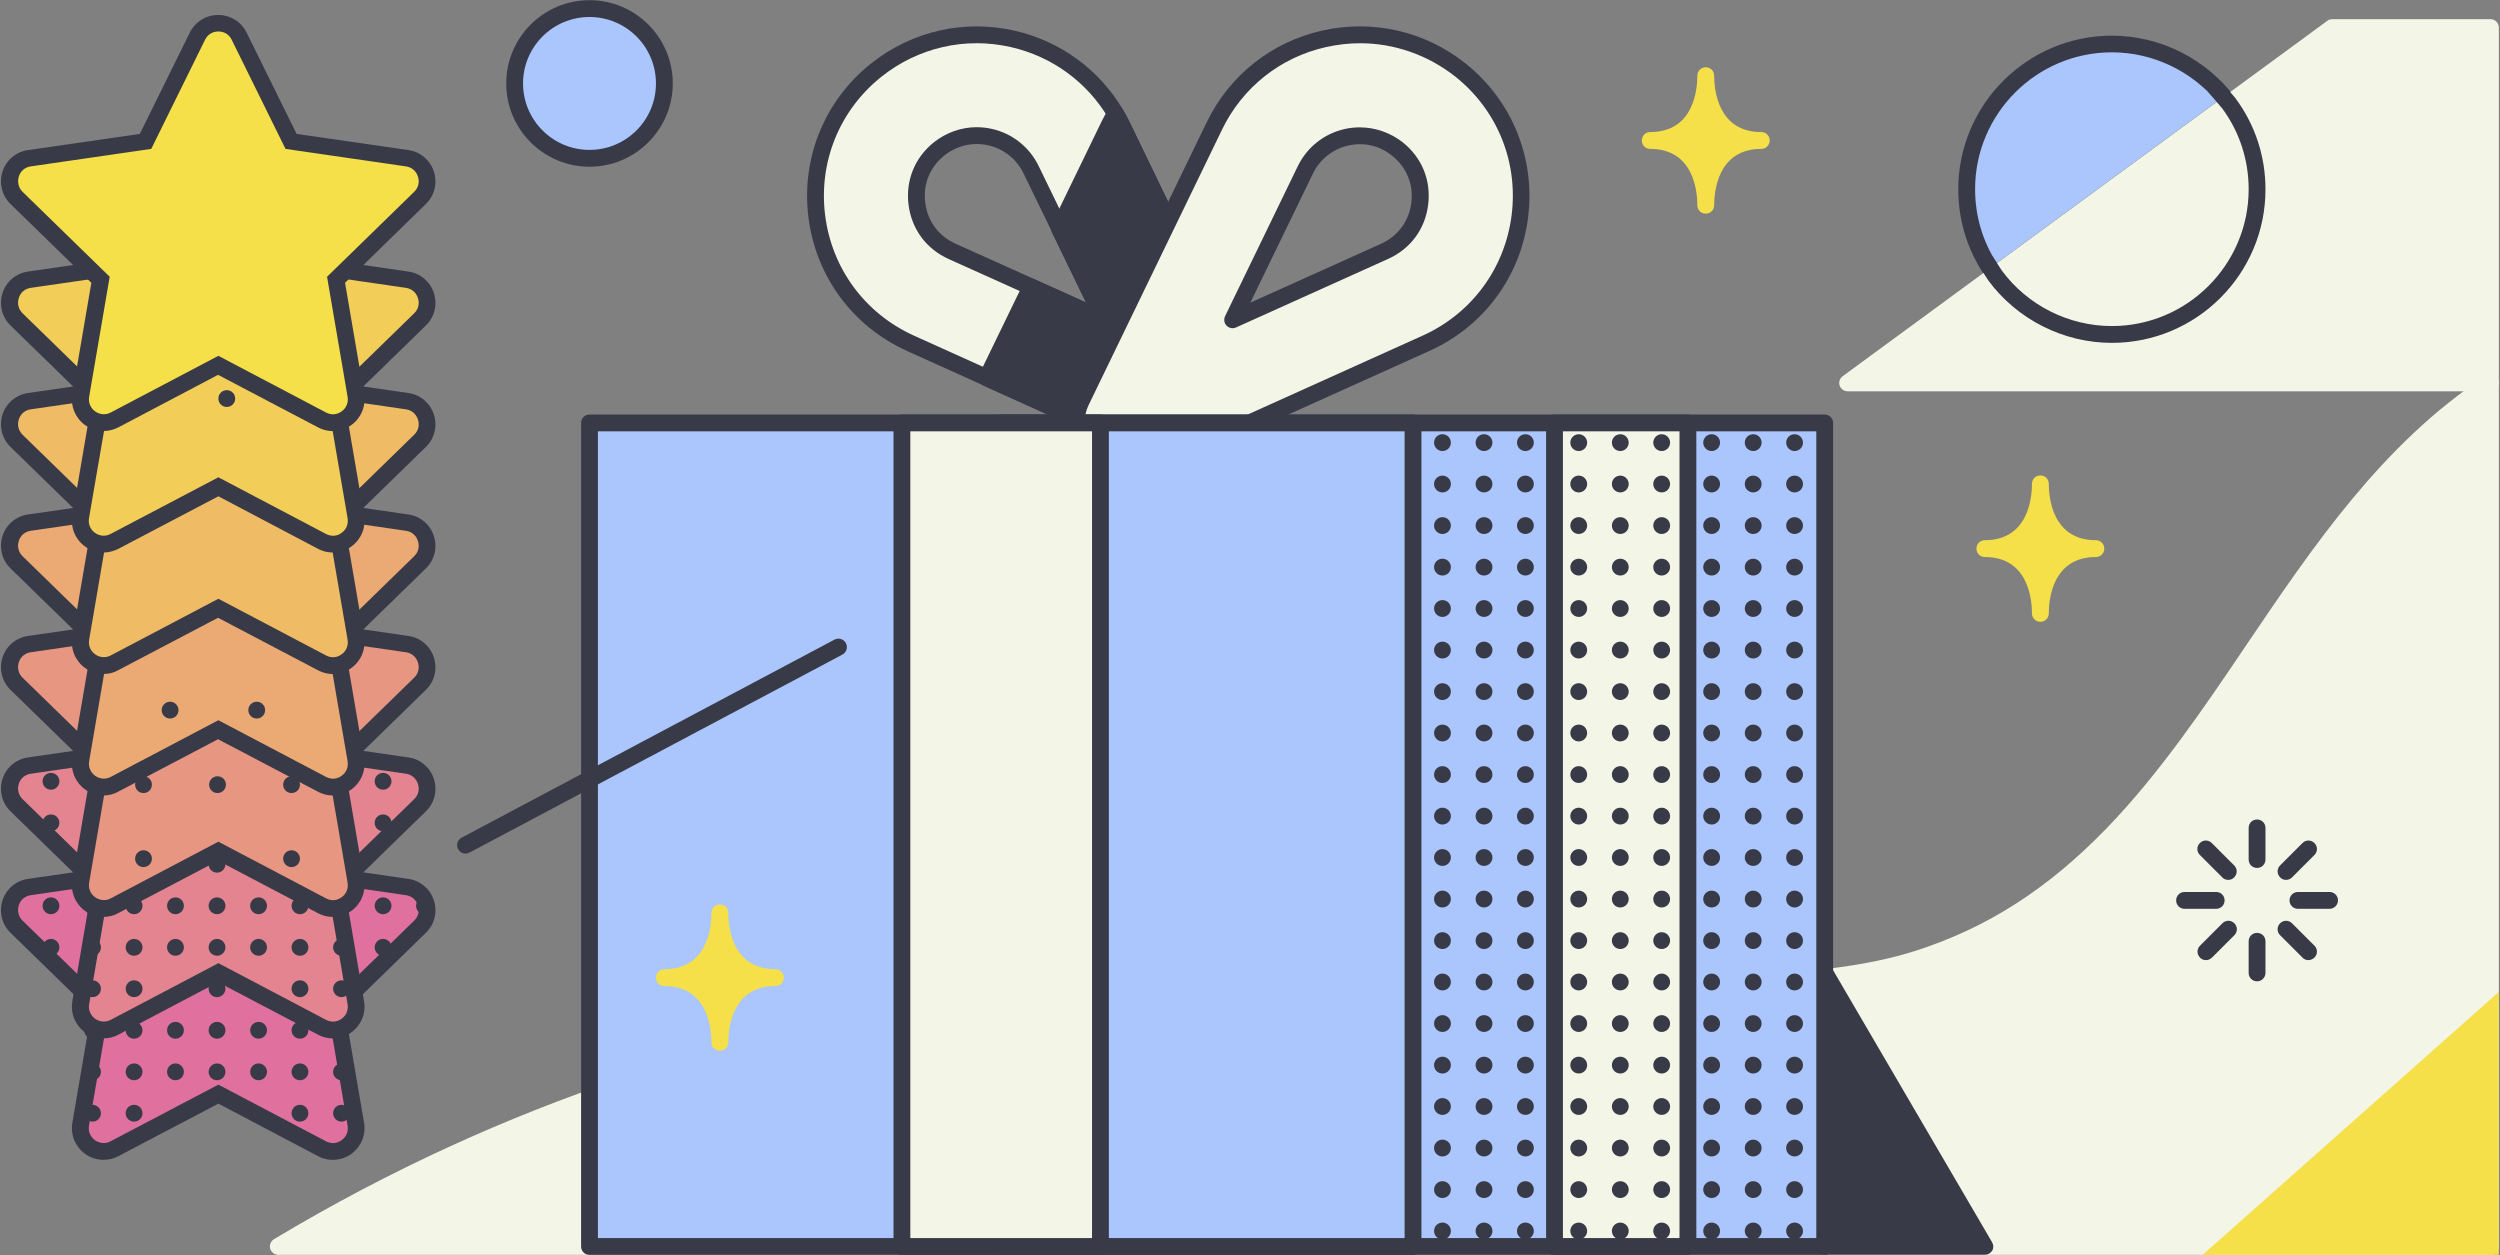 <?xml version="1.0" encoding="UTF-8"?>
<svg width="1486px" height="746px" viewBox="0 0 1486 746" version="1.1" xmlns="http://www.w3.org/2000/svg" xmlns:xlink="http://www.w3.org/1999/xlink">
    <rect x="0" y="0" width="1486" height="746" fill="#808080" stroke="none"/>
    <!-- Generator: Sketch 59.1 (86144) - https://sketch.com -->
    <title>present</title>
    <desc>Created with Sketch.</desc>
    <g id="Page-1" stroke="none" stroke-width="1" fill="none" fill-rule="evenodd">
        <g id="present" transform="translate(-217, -167)" fill-rule="nonzero">
            <g id="Group" transform="translate(217, 167)">
                <g transform="translate(1164, 21)">
                    <path d="M160.9,40.4 L21.7,142.5 C11.2,128.2 5,110.6 5,91.5 C5,43.8 43.6,5.199 91.3,5.199 C119.9,5.1 145.2,19 160.9,40.4 Z" id="Path" fill="#AAC6FC"></path>
                    <path d="M21.7,147.5 C20.2,147.5 18.6,146.8 17.7,145.5 C6.1,129.8 0,111.1 0,91.5 C0,41.2 41,0.2 91.3,0.2 C120.3,0.2 147.8,14.2 164.9,37.5 C165.7,38.6 166,39.9 165.8,41.2 C165.6,42.5 164.9,43.7 163.8,44.5 L24.6,146.6 C23.8,147.2 22.7,147.5 21.7,147.5 Z M91.3,10.1 C46.5,10.1 10,46.6 10,91.4 C10,107.2 14.4,122.3 22.9,135.4 L153.8,39.4 C138.4,21 115.4,10.1 91.3,10.1 Z" id="Shape" fill="#383A48"></path>
                </g>
                <path d="M1482.7,223.1 C1481.1,222.2 1479.1,222.3 1477.6,223.3 C1416.2,263.7 1375.2,324.3 1335.5,383 C1310,420.8 1283.6,459.8 1252.3,492.2 C1217.1,528.6 1180.6,551.9 1137.5,565.5 C1083.5,582.5 1004,581 911.9,579.1 C713.1,575.2 440.7,569.9 162.8,736.6 C160.9,737.8 160,740.1 160.6,742.2 C161.2,744.3 163.2,745.9 165.4,745.9 L1480.3,745.9 C1483.1,745.9 1485.3,743.7 1485.3,740.9 L1485.3,227.5 C1485.3,225.7 1484.3,224 1482.7,223.1 Z" id="Path" fill="#F3F6E6"></path>
                <path d="M1184.1,738.4 L1089,575.7 C1087.9,573.8 1085.6,572.8 1083.4,573.4 C1081.2,574 1079.7,576 1079.7,578.2 L1079.7,740.8 C1079.7,743.6 1081.9,745.8 1084.7,745.8 L1179.9,745.8 C1181.7,745.8 1183.3,744.8 1184.2,743.3 C1185.1,741.8 1185,739.9 1184.1,738.4 Z" id="Path" fill="#383A48"></path>
                <path d="M1480.3,11.4 L1386.3,11.4 C1385.2,11.4 1384.2,11.7 1383.3,12.4 L1182.7,159.5 L1095.3,223.6 C1093.6,224.9 1092.8,227.1 1093.5,229.2 C1094.2,231.3 1096.1,232.6 1098.3,232.6 L1480.3,232.6 C1483.1,232.6 1485.3,230.4 1485.3,227.6 L1485.3,16.4 C1485.3,13.6 1483.1,11.4 1480.3,11.4 Z" id="Path" fill="#F3F6E6"></path>
                <g transform="translate(0, 442)">
                    <path d="M142.3,12.6 L173.2,75.1 L242.2,85.1 C253.6,86.8 258.1,100.7 249.9,108.7 L200,157.4 L211.8,226.1 C213.7,237.4 201.9,246 191.7,240.7 L130,208.3 L68.3,240.7 C58.1,246 46.3,237.4 48.2,226.1 L60,157.4 L10.1,108.7 C1.9,100.7 6.4,86.7 17.8,85.1 L86.8,75.1 L117.7,12.6 C122.5,2.3 137.2,2.3 142.3,12.6 Z" id="Path" fill="#E0719E"></path>
                    <path d="M61.6,247.4 C57.7,247.4 53.8,246.2 50.5,243.8 C44.7,239.6 41.8,232.5 43,225.4 L54.3,159.3 L6.3,112.5 C1.1,107.5 -0.7,100 1.5,93.2 C3.7,86.3 9.6,81.4 16.7,80.4 L83.1,70.8 L112.8,10.6 C116,4.1 122.5,0.1 129.7,0.1 C136.9,0.1 143.4,4.1 146.6,10.6 L146.6,10.6 L176.3,70.8 L242.7,80.4 C249.9,81.4 255.7,86.4 257.9,93.2 C260.1,100.1 258.3,107.5 253.1,112.5 L205.1,159.3 L216.4,225.4 C217.6,232.5 214.7,239.6 208.9,243.8 C203,248.1 195.4,248.6 189,245.2 L129.8,214 L70.4,245.2 C67.7,246.7 64.6,247.4 61.6,247.4 Z M129.8,202.7 L193.8,236.4 C196.9,238 200.3,237.8 203.1,235.7 C205.9,233.7 207.2,230.4 206.6,227 L194.4,155.7 L246.2,105.2 C248.7,102.8 249.5,99.4 248.4,96.1 C247.3,92.8 244.7,90.6 241.3,90.1 L169.7,79.7 L137.7,14.8 L137.7,14.8 C136.2,11.7 133.2,9.9 129.8,9.9 C126.4,9.9 123.4,11.7 121.9,14.8 L89.9,79.7 L18.3,90.1 C14.9,90.6 12.2,92.8 11.2,96.1 C10.1,99.4 11,102.8 13.4,105.2 L65.2,155.7 L52.9,227 C52.3,230.4 53.6,233.6 56.4,235.7 C59.2,237.7 62.7,238 65.7,236.4 L129.8,202.7 Z" id="Shape" fill="#383A48"></path>
                    <g transform="translate(25, 66)" fill="#383A48" id="Oval">
                        <circle cx="227.3" cy="30.4" r="5"></circle>
                        <circle cx="202.7" cy="30.4" r="5"></circle>
                        <circle cx="202.7" cy="55.1" r="5"></circle>
                        <circle cx="178" cy="5.7" r="5"></circle>
                        <circle cx="178" cy="30.4" r="5"></circle>
                        <circle cx="178" cy="55.1" r="5"></circle>
                        <circle cx="178" cy="79.7" r="5"></circle>
                        <circle cx="178" cy="104.4" r="5"></circle>
                        <circle cx="178" cy="129.1" r="5"></circle>
                        <circle cx="178" cy="153.7" r="5"></circle>
                        <circle cx="153.3" cy="5.7" r="5"></circle>
                        <circle cx="153.3" cy="30.4" r="5"></circle>
                        <circle cx="153.3" cy="55.1" r="5"></circle>
                        <circle cx="153.3" cy="79.7" r="5"></circle>
                        <circle cx="153.3" cy="104.4" r="5"></circle>
                        <circle cx="153.3" cy="129.1" r="5"></circle>
                        <circle cx="153.3" cy="153.7" r="5"></circle>
                        <circle cx="128.7" cy="5.7" r="5"></circle>
                        <circle cx="128.7" cy="30.4" r="5"></circle>
                        <circle cx="128.7" cy="55.1" r="5"></circle>
                        <circle cx="128.7" cy="79.7" r="5"></circle>
                        <circle cx="128.7" cy="104.4" r="5"></circle>
                        <circle cx="128.7" cy="129.1" r="5"></circle>
                        <circle cx="104" cy="5.7" r="5"></circle>
                        <circle cx="104" cy="30.4" r="5"></circle>
                        <circle cx="104" cy="55.1" r="5"></circle>
                        <circle cx="104" cy="79.7" r="5"></circle>
                        <circle cx="104" cy="104.4" r="5"></circle>
                        <circle cx="104" cy="129.1" r="5"></circle>
                        <circle cx="79.3" cy="5.7" r="5"></circle>
                        <circle cx="79.3" cy="30.4" r="5"></circle>
                        <circle cx="79.3" cy="55.1" r="5"></circle>
                        <circle cx="79.3" cy="79.7" r="5"></circle>
                        <circle cx="79.3" cy="104.4" r="5"></circle>
                        <circle cx="79.3" cy="129.1" r="5"></circle>
                        <circle cx="54.7" cy="5.7" r="5"></circle>
                        <circle cx="54.7" cy="30.4" r="5"></circle>
                        <circle cx="54.7" cy="55.1" r="5"></circle>
                        <circle cx="54.7" cy="79.7" r="5"></circle>
                        <circle cx="54.7" cy="104.4" r="5"></circle>
                        <circle cx="54.7" cy="129.1" r="5"></circle>
                        <circle cx="54.7" cy="153.7" r="5"></circle>
                        <circle cx="30" cy="30.4" r="5"></circle>
                        <circle cx="30" cy="55.1" r="5"></circle>
                        <circle cx="30" cy="79.7" r="5"></circle>
                        <circle cx="30" cy="104.4" r="5"></circle>
                        <circle cx="30" cy="129.1" r="5"></circle>
                        <circle cx="30" cy="153.7" r="5"></circle>
                        <circle cx="5.3" cy="30.4" r="5"></circle>
                        <circle cx="5.3" cy="55.1" r="5"></circle>
                    </g>
                </g>
                <g transform="translate(0, 369)">
                    <path d="M142.3,13.4 L173.2,75.9 L242.2,85.9 C253.6,87.6 258.1,101.5 249.9,109.5 L200,158.2 L211.8,226.9 C213.7,238.2 201.9,246.8 191.7,241.5 L130,209.1 L68.3,241.5 C58.1,246.8 46.3,238.2 48.2,226.9 L60,158.2 L10.1,109.5 C1.9,101.5 6.4,87.5 17.8,85.9 L86.8,75.9 L117.7,13.4 C122.5,3.1 137.2,3.1 142.3,13.4 Z" id="Path" fill="#E48490"></path>
                    <path d="M61.6,248.2 C57.7,248.2 53.8,247 50.5,244.6 C44.7,240.4 41.8,233.3 43,226.2 L54.3,160.1 L6.3,113.3 C1.1,108.3 -0.7,100.8 1.5,94 C3.7,87.1 9.6,82.2 16.7,81.2 L83.1,71.6 L112.8,11.4 C116,4.9 122.5,0.9 129.7,0.9 C136.9,0.9 143.4,4.9 146.6,11.4 L146.6,11.4 L176.3,71.6 L242.7,81.2 C249.9,82.2 255.7,87.2 257.9,94 C260.1,100.9 258.3,108.3 253.1,113.3 L205.1,160.1 L216.4,226.2 C217.6,233.3 214.7,240.4 208.9,244.6 C203.1,248.9 195.4,249.4 189,246 L129.6,214.8 L70.4,246 C67.7,247.5 64.6,248.2 61.6,248.2 Z M129.8,10.7 C126.4,10.7 123.4,12.5 121.9,15.6 L89.9,80.5 L18.3,90.9 C14.9,91.4 12.2,93.6 11.2,96.9 C10.1,100.2 11,103.6 13.4,106 L65.2,156.5 L53,227.8 C52.4,231.2 53.7,234.4 56.5,236.5 C59.3,238.5 62.8,238.8 65.8,237.2 L129.8,203.5 L193.8,237.2 C196.9,238.8 200.3,238.6 203.1,236.5 C205.9,234.5 207.2,231.2 206.6,227.8 L194.4,156.5 L246.2,106 C248.7,103.6 249.5,100.2 248.4,96.9 C247.3,93.6 244.7,91.4 241.3,90.9 L169.7,80.5 L137.7,15.6 C136.2,12.5 133.3,10.7 129.8,10.7 Z" id="Shape" fill="#383A48"></path>
                    <g transform="translate(25, 65)" fill="#383A48" id="Oval">
                        <circle cx="202.7" cy="30.4" r="5"></circle>
                        <circle cx="202.7" cy="55.1" r="5"></circle>
                        <circle cx="178" cy="5.7" r="5"></circle>
                        <circle cx="178" cy="30.4" r="5"></circle>
                        <circle cx="178" cy="55.1" r="5"></circle>
                        <circle cx="178" cy="79.7" r="5"></circle>
                        <circle cx="178" cy="104.4" r="5"></circle>
                        <circle cx="178" cy="129.1" r="5"></circle>
                        <circle cx="178" cy="153.7" r="5"></circle>
                        <circle cx="153.3" cy="5.7" r="5"></circle>
                        <circle cx="153.3" cy="30.4" r="5"></circle>
                        <circle cx="153.3" cy="55.1" r="5"></circle>
                        <circle cx="153.3" cy="79.7" r="5"></circle>
                        <circle cx="153.3" cy="104.4" r="5"></circle>
                        <circle cx="153.3" cy="129.1" r="5"></circle>
                        <circle cx="153.3" cy="153.7" r="5"></circle>
                        <circle cx="128.7" cy="5.7" r="5"></circle>
                        <circle cx="128.7" cy="30.4" r="5"></circle>
                        <circle cx="128.7" cy="55.1" r="5"></circle>
                        <circle cx="128.7" cy="79.7" r="5"></circle>
                        <circle cx="128.7" cy="104.4" r="5"></circle>
                        <circle cx="128.7" cy="129.1" r="5"></circle>
                        <circle cx="104" cy="5.7" r="5"></circle>
                        <circle cx="104" cy="30.4" r="5"></circle>
                        <circle cx="104" cy="55.1" r="5"></circle>
                        <circle cx="104" cy="79.7" r="5"></circle>
                        <circle cx="104" cy="104.4" r="5"></circle>
                        <circle cx="104" cy="129.1" r="5"></circle>
                        <circle cx="79.3" cy="5.7" r="5"></circle>
                        <circle cx="79.3" cy="30.4" r="5"></circle>
                        <circle cx="79.3" cy="55.1" r="5"></circle>
                        <circle cx="79.3" cy="79.7" r="5"></circle>
                        <circle cx="79.3" cy="104.4" r="5"></circle>
                        <circle cx="79.3" cy="129.1" r="5"></circle>
                        <circle cx="54.7" cy="5.7" r="5"></circle>
                        <circle cx="54.7" cy="30.4" r="5"></circle>
                        <circle cx="54.7" cy="55.1" r="5"></circle>
                        <circle cx="54.7" cy="79.7" r="5"></circle>
                        <circle cx="54.7" cy="104.4" r="5"></circle>
                        <circle cx="54.7" cy="129.1" r="5"></circle>
                        <circle cx="54.7" cy="153.7" r="5"></circle>
                        <circle cx="30" cy="5.7" r="5"></circle>
                        <circle cx="30" cy="30.4" r="5"></circle>
                        <circle cx="30" cy="55.1" r="5"></circle>
                        <circle cx="30" cy="79.7" r="5"></circle>
                        <circle cx="30" cy="104.4" r="5"></circle>
                        <circle cx="30" cy="129.1" r="5"></circle>
                        <circle cx="30" cy="153.7" r="5"></circle>
                        <circle cx="5.3" cy="30.4" r="5"></circle>
                        <circle cx="5.3" cy="55.1" r="5"></circle>
                    </g>
                </g>
                <g transform="translate(0, 297)">
                    <path d="M142.3,13.2 L173.2,75.7 L242.2,85.7 C253.6,87.4 258.1,101.3 249.9,109.3 L200,158 L211.8,226.7 C213.7,238 201.9,246.6 191.7,241.3 L130,208.9 L68.3,241.3 C58.1,246.6 46.3,238 48.2,226.7 L60,158 L10.1,109.3 C1.9,101.3 6.4,87.3 17.8,85.7 L86.8,75.7 L117.7,13.2 C122.5,2.9 137.2,2.9 142.3,13.2 Z" id="Path" fill="#E79682"></path>
                    <path d="M61.6,248 C57.7,248 53.8,246.8 50.5,244.4 C44.7,240.2 41.8,233.1 43,226 L54.3,159.9 L6.3,113.1 C1.1,108.1 -0.7,100.6 1.5,93.8 C3.7,86.9 9.6,82 16.7,81 L83.1,71.4 L112.8,11.2 C116,4.7 122.5,0.7 129.7,0.7 C136.9,0.7 143.4,4.7 146.6,11.2 L146.6,11.2 L176.3,71.4 L242.7,81 C249.9,82 255.7,87 257.9,93.8 C260.1,100.7 258.3,108.1 253.1,113.1 L205.1,159.9 L216.4,226 C217.6,233.1 214.7,240.2 208.9,244.4 C203.1,248.6 195.4,249.2 189,245.8 L129.6,214.6 L70.2,245.8 C67.7,247.3 64.6,248 61.6,248 Z M129.8,203.3 L193.8,237 C196.9,238.6 200.3,238.4 203.1,236.3 C205.9,234.3 207.2,231 206.6,227.6 L194.4,156.3 L246.2,105.8 C248.7,103.4 249.5,100 248.4,96.7 C247.3,93.4 244.7,91.2 241.3,90.7 L169.7,80.3 L137.7,15.4 C136.2,12.3 133.2,10.5 129.8,10.5 C126.4,10.5 123.4,12.3 121.9,15.4 L89.9,80.3 L18.3,90.7 C14.9,91.2 12.2,93.4 11.2,96.7 C10.1,100 11,103.4 13.4,105.8 L65.2,156.3 L53,227.6 C52.4,231 53.7,234.2 56.5,236.3 C59.3,238.3 62.8,238.6 65.8,237 L129.8,203.3 Z" id="Shape" fill="#383A48"></path>
                    <g transform="translate(80, 164)" fill="#383A48" id="Oval">
                        <circle cx="93.3" cy="5.4" r="5"></circle>
                        <circle cx="93.3" cy="49.4" r="5"></circle>
                        <circle cx="49.3" cy="5.4" r="5"></circle>
                        <circle cx="5.3" cy="5.4" r="5"></circle>
                        <circle cx="5.3" cy="49.4" r="5"></circle>
                    </g>
                </g>
                <g transform="translate(0, 225)">
                    <path d="M142.3,13 L173.2,75.5 L242.2,85.5 C253.6,87.2 258.1,101.1 249.9,109.1 L200,157.8 L211.8,226.5 C213.7,237.8 201.9,246.4 191.7,241.1 L130,208.7 L68.3,241.1 C58.1,246.4 46.3,237.8 48.2,226.5 L60,157.8 L10.1,109.1 C1.9,101.1 6.4,87.1 17.8,85.5 L86.8,75.5 L117.7,13 C122.5,2.7 137.2,2.7 142.3,13 Z" id="Path" fill="#EBA974"></path>
                    <path d="M61.6,247.8 C57.7,247.8 53.8,246.6 50.5,244.2 C44.7,240 41.8,232.9 43,225.8 L54.3,159.7 L6.3,112.9 C1.1,107.9 -0.7,100.4 1.5,93.6 C3.7,86.7 9.6,81.8 16.7,80.8 L83.1,71.2 L112.8,11 C116,4.5 122.5,0.5 129.7,0.5 C136.9,0.5 143.4,4.5 146.6,11 L146.6,11 L176.3,71.2 L242.7,80.8 C249.9,81.8 255.7,86.8 257.9,93.6 C260.1,100.5 258.3,107.9 253.1,112.9 L205.1,159.7 L216.4,225.8 C217.6,232.9 214.7,240 208.9,244.2 C203,248.5 195.4,249 189,245.6 L129.6,214.4 L70.2,245.6 C67.7,247.1 64.6,247.8 61.6,247.8 Z M129.8,203.1 L193.8,236.8 C196.9,238.4 200.3,238.2 203.1,236.1 C205.9,234.1 207.2,230.8 206.6,227.4 L194.4,156.1 L246.2,105.6 C248.7,103.2 249.5,99.8 248.4,96.5 C247.3,93.2 244.7,91 241.3,90.5 L169.7,80.1 L137.7,15.2 L137.7,15.2 C136.2,12.1 133.2,10.3 129.8,10.3 C126.4,10.3 123.4,12.1 121.9,15.2 L89.9,80.1 L18.3,90.5 C14.9,91 12.2,93.2 11.2,96.5 C10.1,99.8 11,103.2 13.4,105.6 L65.2,156.1 L53,227.4 C52.4,230.8 53.7,234 56.5,236.1 C59.3,238.1 62.8,238.4 65.8,236.8 L129.8,203.1 Z" id="Shape" fill="#383A48"></path>
                    <g transform="translate(96, 192)" fill="#383A48" id="Oval">
                        <circle cx="56.6" cy="5.1" r="5"></circle>
                        <circle cx="5.1" cy="5.1" r="5"></circle>
                    </g>
                </g>
                <g transform="translate(0, 153)">
                    <path d="M142.3,12.8 L173.2,75.3 L242.2,85.3 C253.6,87 258.1,100.9 249.9,108.9 L200,157.6 L211.8,226.3 C213.7,237.6 201.9,246.2 191.7,240.9 L130,208.5 L68.1,241 C57.9,246.3 46.1,237.7 48,226.4 L59.8,157.7 L9.9,109 C1.7,101 6.2,87 17.6,85.4 L86.6,75.4 L117.5,12.9 C122.5,2.5 137.2,2.5 142.3,12.8 Z" id="Path" fill="#EFBB65"></path>
                    <path d="M61.6,247.6 C57.7,247.6 53.8,246.4 50.5,244 C44.7,239.8 41.8,232.7 43,225.6 L54.3,159.5 L6.3,112.7 C1.1,107.7 -0.7,100.2 1.5,93.4 C3.7,86.5 9.6,81.6 16.7,80.6 L83.1,71 L112.8,10.8 C116,4.3 122.5,0.3 129.7,0.3 C136.9,0.3 143.4,4.3 146.6,10.8 L146.6,10.8 L176.3,71 L242.7,80.6 C249.9,81.6 255.7,86.6 257.9,93.4 C260.1,100.3 258.3,107.7 253.1,112.7 L205.1,159.5 L216.4,225.6 C217.6,232.7 214.7,239.8 208.9,244 C203.1,248.3 195.4,248.8 189,245.4 L129.6,214.2 L70.2,245.4 C67.7,246.9 64.6,247.6 61.6,247.6 Z M129.8,10.1 C126.4,10.1 123.4,11.9 121.9,15 L89.9,79.9 L18.3,90.3 C14.9,90.8 12.2,93 11.2,96.3 C10.1,99.6 11,103 13.4,105.4 L65.2,155.9 L53,227.2 C52.4,230.6 53.7,233.8 56.5,235.9 C59.3,237.9 62.8,238.2 65.8,236.6 L129.8,202.9 L193.8,236.6 C196.9,238.2 200.3,238 203.1,235.9 C205.9,233.9 207.2,230.6 206.6,227.2 L194.4,155.9 L246.2,105.4 C248.7,103 249.5,99.6 248.4,96.3 C247.3,93 244.7,90.8 241.3,90.3 L169.7,79.9 L137.7,15 C136.2,11.9 133.3,10.1 129.8,10.1 Z" id="Shape" fill="#383A48"></path>
                </g>
                <g transform="translate(0, 81)">
                    <path d="M142.3,12.6 L173.2,75.1 L242.2,85.1 C253.6,86.8 258.1,100.7 249.9,108.7 L200,157.4 L211.8,226.1 C213.7,237.4 201.9,246 191.7,240.7 L130,208.3 L68.3,240.7 C58.1,246 46.3,237.4 48.2,226.1 L60,157.4 L10.1,108.7 C1.9,100.7 6.4,86.7 17.8,85.1 L86.8,75.1 L117.7,12.6 C122.5,2.3 137.2,2.3 142.3,12.6 Z" id="Path" fill="#F2CD57"></path>
                    <path d="M61.6,247.4 C57.7,247.4 53.8,246.2 50.5,243.8 C44.7,239.6 41.8,232.5 43,225.4 L54.3,159.3 L6.3,112.5 C1.1,107.5 -0.7,100 1.5,93.2 C3.7,86.3 9.6,81.4 16.7,80.4 L83.1,70.8 L112.8,10.6 C116,4.1 122.5,0.1 129.7,0.1 C136.9,0.1 143.4,4.1 146.6,10.6 L146.6,10.6 L176.3,70.8 L242.7,80.4 C249.9,81.4 255.7,86.4 257.9,93.2 C260.1,100.1 258.3,107.5 253.1,112.5 L205.1,159.3 L216.4,225.4 C217.6,232.5 214.7,239.6 208.9,243.8 C203.1,248 195.4,248.6 189,245.2 L129.8,214 L70.4,245.2 C67.7,246.6 64.6,247.4 61.6,247.4 Z M129.8,202.7 L193.8,236.4 C196.9,238 200.3,237.8 203.1,235.7 C205.9,233.7 207.2,230.4 206.6,227 L194.4,155.7 L246.2,105.2 C248.7,102.8 249.5,99.4 248.4,96.1 C247.3,92.8 244.7,90.6 241.3,90.1 L169.7,79.7 L137.7,14.8 C136.2,11.7 133.2,9.9 129.8,9.9 C126.4,9.9 123.4,11.7 121.9,14.8 L89.9,79.7 L18.3,90.1 C14.9,90.6 12.2,92.8 11.2,96.1 C10.1,99.4 11,102.8 13.4,105.2 L65.2,155.7 L52.9,227 C52.3,230.4 53.6,233.6 56.4,235.7 C59.2,237.7 62.7,238 65.7,236.4 L129.8,202.7 Z" id="Shape" fill="#383A48"></path>
                    <circle id="Oval" fill="#383A48" cx="134.8" cy="155.9" r="5"></circle>
                </g>
                <g transform="translate(0, 8)">
                    <path d="M142.3,13.4 L173.2,75.9 L242.2,85.9 C253.6,87.6 258.1,101.5 249.9,109.5 L200,158.2 L211.8,226.9 C213.7,238.2 201.9,246.8 191.7,241.5 L130,209.1 L68.3,241.5 C58.1,246.8 46.3,238.2 48.2,226.9 L60,158.2 L10.1,109.5 C1.9,101.5 6.4,87.5 17.8,85.9 L86.8,75.9 L117.7,13.4 C122.5,3.1 137.2,3.1 142.3,13.4 Z" id="Path" fill="#F6E049"></path>
                    <path d="M61.6,248.2 C57.7,248.2 53.8,247 50.5,244.6 C44.7,240.4 41.8,233.3 43,226.2 L54.3,160.1 L6.3,113.3 C1.1,108.3 -0.7,100.8 1.5,94 C3.7,87.1 9.6,82.2 16.7,81.2 L83.1,71.6 L112.8,11.4 C116,4.9 122.5,0.9 129.7,0.9 C136.9,0.9 143.4,4.9 146.6,11.4 L146.6,11.4 L176.3,71.6 L242.7,81.2 C249.9,82.2 255.7,87.2 257.9,94 C260.1,100.9 258.3,108.3 253.1,113.3 L205.1,160.1 L216.4,226.2 C217.6,233.3 214.7,240.4 208.9,244.6 C203,248.9 195.4,249.4 189,246 L129.6,214.8 L70.4,246 C67.7,247.4 64.6,248.2 61.6,248.2 Z M129.8,203.5 L193.8,237.2 C196.9,238.8 200.3,238.6 203.1,236.5 C205.9,234.5 207.2,231.2 206.6,227.8 L194.4,156.5 L246.2,106 C248.7,103.6 249.5,100.2 248.4,96.9 C247.3,93.6 244.7,91.4 241.3,90.9 L169.7,80.5 L137.7,15.6 C136.2,12.5 133.2,10.7 129.8,10.7 C126.4,10.7 123.4,12.5 121.9,15.6 L89.9,80.5 L18.3,90.9 C14.9,91.4 12.2,93.6 11.2,96.9 C10.2,100.2 11,103.6 13.4,106 L65.2,156.5 L53,227.8 C52.4,231.2 53.7,234.4 56.5,236.5 C59.3,238.5 62.8,238.8 65.8,237.2 L129.8,203.5 Z" id="Shape" fill="#383A48"></path>
                </g>
                <path d="M1245.8,321.1 C1219.8,321.1 1217.8,295.5 1217.8,287.6 C1217.8,284.8 1215.6,282.6 1212.8,282.6 C1210,282.6 1207.8,284.8 1207.8,287.6 C1207.8,295.5 1205.8,321.1 1179.8,321.1 C1177,321.1 1174.8,323.3 1174.8,326.1 C1174.8,328.9 1177,331.1 1179.8,331.1 C1205.8,331.1 1207.8,356.7 1207.8,364.6 C1207.8,367.4 1210,369.6 1212.8,369.6 C1215.6,369.6 1217.8,367.4 1217.8,364.6 C1217.8,356.7 1219.8,331.1 1245.8,331.1 C1248.6,331.1 1250.8,328.9 1250.8,326.1 C1250.8,323.3 1248.6,321.1 1245.8,321.1 Z" id="Path" fill="#F6E049"></path>
                <path d="M1046.9,78.5 C1020.9,78.5 1018.9,52.9 1018.9,45 C1018.9,42.2 1016.7,40 1013.9,40 C1011.1,40 1008.9,42.2 1008.9,45 C1008.9,52.9 1006.9,78.5 980.9,78.5 C978.1,78.5 975.9,80.7 975.9,83.5 C975.9,86.3 978.1,88.5 980.9,88.5 C1006.9,88.5 1008.9,114.1 1008.9,122 C1008.9,124.8 1011.1,127 1013.9,127 C1016.7,127 1018.9,124.8 1018.9,122 C1018.9,114.1 1020.9,88.5 1046.9,88.5 C1049.7,88.5 1051.9,86.3 1051.9,83.5 C1051.9,80.7 1049.7,78.5 1046.9,78.5 Z" id="Path" fill="#F6E049"></path>
                <g transform="translate(345, 15)">
                    <path d="M401.2,223.3 L394.5,209.5 L368.3,155.5 L351.4,120.6 L322,59.8 C320.8,57.3 319.5,54.9 318.1,52.6 C304.7,30 282.8,14 256.9,8.1 C228.3,1.6 198.8,8.4 175.8,26.7 C149.5,47.7 136.3,80.2 140.5,113.6 C144.7,147 165.5,175.2 196.3,189.1 L241.7,209.6 L318.1,244.1 L361.9,263.8 C365.9,265.6 370.1,266.4 374.2,266.4 C382.1,266.4 389.9,263.3 395.7,257.3 C404.5,248.3 406.7,234.7 401.2,223.3 Z M267.8,155.5 L220.9,134.4 C209.2,129.1 201.6,118.8 200,106.1 C198.4,93.4 203.2,81.5 213.2,73.5 C219.7,68.4 227.5,65.6 235.5,65.6 C238.2,65.6 240.9,65.9 243.5,66.5 C254.2,68.9 263.1,76 267.9,85.9 L284.7,120.5 L311.1,175 L267.8,155.5 Z" id="Shape" stroke="#383A48" stroke-width="10" fill="#F3F6E6" stroke-linejoin="round"></path>
                    <path d="M399,207.4 L372.8,153.4 C371.6,151 368.7,149.9 366.2,151 L335.4,164.9 L355.8,122.8 C356.5,121.4 356.5,119.8 355.8,118.4 L326.4,57.6 C325.1,55 323.8,52.5 322.3,50 C321.4,48.5 319.8,47.6 318,47.6 C316.2,47.6 314.6,48.5 313.7,50 C312.2,52.5 310.9,55 309.6,57.6 L280.1,118.4 C279.4,119.8 279.4,121.4 280.1,122.8 L300.5,164.9 L269.9,151 C267.4,149.9 264.5,150.9 263.3,153.4 L237.1,207.4 C236.5,208.6 236.4,210 236.9,211.3 C237.4,212.6 238.3,213.6 239.5,214.2 L315.9,248.7 C316.6,249 317.3,249.1 318,249.1 C318.7,249.1 319.4,249 320.1,248.7 L396.6,214.2 C397.8,213.6 398.8,212.6 399.2,211.3 C399.6,210 399.6,208.6 399,207.4 Z" id="Path" fill="#383A48"></path>
                    <g transform="translate(289, 0)" id="Shape">
                        <path d="M14.1,257.3 C5.3,248.3 3.1,234.7 8.6,223.3 L87.8,59.8 C100.6,33.4 124.3,14.6 152.9,8.1 C181.5,1.6 211,8.4 233.9,26.7 C260.2,47.7 273.4,80.2 269.2,113.6 C265,147 244.2,175.2 213.4,189.1 L48,263.7 C44,265.5 39.8,266.4 35.7,266.4 C27.7,266.4 19.9,263.2 14.1,257.3 Z M166.2,66.6 C155.5,69 146.6,76.1 141.8,86 L98.6,175.1 L188.9,134.4 C200.6,129.1 208.2,118.8 209.8,106.1 C211.4,93.4 206.6,81.5 196.6,73.5 C190.2,68.4 182.3,65.6 174.3,65.6 C171.6,65.7 168.9,66 166.2,66.6 Z" fill="#F3F6E6"></path>
                        <path d="M35.6,271.4 C26.2,271.4 17.1,267.5 10.5,260.8 C0.3,250.3 -2.3,234.3 4.1,221.1 L83.3,57.6 C96.8,29.8 121.7,10 151.8,3.2 C181.9,-3.6 213,3.5 237.1,22.7 C264.8,44.8 278.7,79 274.3,114.2 C269.9,149.4 247.9,179.1 215.6,193.6 L50,268.3 C45.5,270.4 40.6,271.4 35.6,271.4 Z M174.4,10.7 C167.7,10.7 160.9,11.5 154.1,13 C127,19.1 104.5,37 92.4,62 L13.2,225.5 C8.6,234.9 10.5,246.3 17.8,253.8 L17.8,253.8 C22.5,258.6 29,261.4 35.7,261.4 C39.3,261.4 42.7,260.7 46,259.2 L211.6,184.5 C240.7,171.4 260.5,144.6 264.5,112.9 C268.5,81.2 256,50.4 231,30.5 C214.6,17.6 194.7,10.7 174.4,10.7 Z M98.7,180.1 C97.4,180.1 96.1,179.6 95.1,178.6 C93.6,177.1 93.3,174.8 94.2,172.9 L137.4,83.8 C142.9,72.5 153,64.5 165.2,61.7 L165.2,61.7 C168.2,61 171.3,60.7 174.3,60.7 C183.5,60.7 192.5,63.9 199.8,69.6 C211.2,78.7 216.7,92.2 214.9,106.7 C213.1,121.2 204.4,132.9 191.1,138.9 L100.8,179.6 C100.1,179.9 99.4,180.1 98.7,180.1 Z M174.3,70.7 C172,70.7 169.7,71 167.4,71.5 L167.4,71.5 C158.2,73.6 150.5,79.7 146.4,88.2 L109.2,164.9 L186.9,129.9 C196.9,125.4 203.5,116.5 204.9,105.6 C206.3,94.7 202.1,84.4 193.5,77.6 C187.9,73 181.3,70.7 174.3,70.7 Z" fill="#383A48"></path>
                    </g>
                    <g transform="translate(245, 231)">
                        <rect id="Rectangle" fill="#AAC6FC" x="5.1" y="5.4" width="489.5" height="489.5"></rect>
                        <path d="M494.6,499.9 L5.1,499.9 C2.3,499.9 0.1,497.7 0.1,494.9 L0.1,5.4 C0.1,2.6 2.3,0.4 5.1,0.4 L494.6,0.4 C497.4,0.4 499.6,2.6 499.6,5.4 L499.6,494.9 C499.6,497.7 497.4,499.9 494.6,499.9 Z M10.1,489.9 L489.6,489.9 L489.6,10.4 L10.1,10.4 L10.1,489.9 Z" id="Shape" fill="#383A48"></path>
                    </g>
                    <g transform="translate(0, 231)">
                        <rect id="Rectangle" fill="#AAC6FC" x="5.4" y="5.4" width="489.5" height="489.5"></rect>
                        <path d="M494.9,499.9 L5.4,499.9 C2.6,499.9 0.4,497.7 0.4,494.9 L0.4,5.4 C0.4,2.6 2.6,0.4 5.4,0.4 L494.9,0.4 C497.7,0.4 499.9,2.6 499.9,5.4 L499.9,494.9 C499.9,497.7 497.6,499.9 494.9,499.9 Z M10.4,489.9 L489.9,489.9 L489.9,10.4 L10.4,10.4 L10.4,489.9 Z" id="Shape" fill="#383A48"></path>
                    </g>
                    <g transform="translate(186, 231)">
                        <rect id="Rectangle" fill="#F3F6E6" x="5.1" y="5.4" width="118" height="489.5"></rect>
                        <path d="M123.1,499.9 L5.1,499.9 C2.3,499.9 0.1,497.7 0.1,494.9 L0.1,5.4 C0.1,2.6 2.3,0.4 5.1,0.4 L123.1,0.4 C125.9,0.4 128.1,2.6 128.1,5.4 L128.1,494.9 C128.1,497.7 125.9,499.9 123.1,499.9 Z M10.1,489.9 L118.1,489.9 L118.1,10.4 L10.1,10.4 L10.1,489.9 Z" id="Shape" fill="#383A48"></path>
                    </g>
                    <g transform="translate(574, 231)">
                        <rect id="Rectangle" fill="#F3F6E6" x="5" y="5.4" width="79.3" height="489.5"></rect>
                        <path d="M84.2,499.9 L5,499.9 C2.2,499.9 0,497.7 0,494.9 L0,5.4 C0,2.6 2.2,0.4 5,0.4 L84.3,0.4 C87.1,0.4 89.3,2.6 89.3,5.4 L89.3,494.9 C89.2,497.7 87,499.9 84.2,499.9 Z M10,489.9 L79.3,489.9 L79.3,10.4 L10,10.4 L10,489.9 Z" id="Shape" fill="#383A48"></path>
                    </g>
                    <g transform="translate(507, 243)" fill="#383A48" id="Oval">
                        <circle cx="214.7" cy="5.1" r="5"></circle>
                        <circle cx="214.7" cy="29.7" r="5"></circle>
                        <circle cx="214.7" cy="54.4" r="5"></circle>
                        <circle cx="214.7" cy="79.1" r="5"></circle>
                        <circle cx="214.7" cy="103.7" r="5"></circle>
                        <circle cx="214.7" cy="128.4" r="5"></circle>
                        <circle cx="214.7" cy="153.1" r="5"></circle>
                        <circle cx="214.7" cy="177.7" r="5"></circle>
                        <circle cx="214.7" cy="202.4" r="5"></circle>
                        <circle cx="214.7" cy="227.1" r="5"></circle>
                        <circle cx="214.7" cy="251.7" r="5"></circle>
                        <circle cx="214.7" cy="276.4" r="5"></circle>
                        <circle cx="214.7" cy="301.1" r="5"></circle>
                        <circle cx="214.7" cy="325.7" r="5"></circle>
                        <circle cx="214.7" cy="350.4" r="5"></circle>
                        <circle cx="214.7" cy="375.1" r="5"></circle>
                        <circle cx="214.7" cy="399.7" r="5"></circle>
                        <circle cx="214.7" cy="424.4" r="5"></circle>
                        <circle cx="214.7" cy="449.1" r="5"></circle>
                        <circle cx="214.7" cy="473.7" r="5"></circle>
                        <circle cx="190.1" cy="5.1" r="5"></circle>
                        <circle cx="190.1" cy="29.7" r="5"></circle>
                        <circle cx="190.1" cy="54.4" r="5"></circle>
                        <circle cx="190.1" cy="79.1" r="5"></circle>
                        <circle cx="190.1" cy="103.7" r="5"></circle>
                        <circle cx="190.1" cy="128.4" r="5"></circle>
                        <circle cx="190.1" cy="153.1" r="5"></circle>
                        <circle cx="190.1" cy="177.7" r="5"></circle>
                        <circle cx="190.1" cy="202.4" r="5"></circle>
                        <circle cx="190.1" cy="227.1" r="5"></circle>
                        <circle cx="190.1" cy="251.7" r="5"></circle>
                        <circle cx="190.1" cy="276.4" r="5"></circle>
                        <circle cx="190.1" cy="301.1" r="5"></circle>
                        <circle cx="190.1" cy="325.7" r="5"></circle>
                        <circle cx="190.1" cy="350.4" r="5"></circle>
                        <circle cx="190.1" cy="375.1" r="5"></circle>
                        <circle cx="190.1" cy="399.7" r="5"></circle>
                        <circle cx="190.1" cy="424.4" r="5"></circle>
                        <circle cx="190.1" cy="449.1" r="5"></circle>
                        <circle cx="190.1" cy="473.7" r="5"></circle>
                        <circle cx="165.4" cy="5.1" r="5"></circle>
                        <circle cx="165.4" cy="29.7" r="5"></circle>
                        <circle cx="165.4" cy="54.4" r="5"></circle>
                        <circle cx="165.4" cy="79.1" r="5"></circle>
                        <circle cx="165.4" cy="103.7" r="5"></circle>
                        <circle cx="165.4" cy="128.4" r="5"></circle>
                        <circle cx="165.4" cy="153.1" r="5"></circle>
                        <circle cx="165.4" cy="177.7" r="5"></circle>
                        <circle cx="165.4" cy="202.4" r="5"></circle>
                        <circle cx="165.4" cy="227.1" r="5"></circle>
                        <circle cx="165.4" cy="251.7" r="5"></circle>
                        <circle cx="165.4" cy="276.4" r="5"></circle>
                        <circle cx="165.4" cy="301.1" r="5"></circle>
                        <circle cx="165.4" cy="325.7" r="5"></circle>
                        <circle cx="165.4" cy="350.4" r="5"></circle>
                        <circle cx="165.4" cy="375.1" r="5"></circle>
                        <circle cx="165.4" cy="399.7" r="5"></circle>
                        <circle cx="165.4" cy="424.4" r="5"></circle>
                        <circle cx="165.4" cy="449.1" r="5"></circle>
                        <circle cx="165.4" cy="473.7" r="5"></circle>
                        <circle cx="135.7" cy="5.1" r="5"></circle>
                        <circle cx="135.7" cy="29.7" r="5"></circle>
                        <circle cx="135.7" cy="54.4" r="5"></circle>
                        <circle cx="135.7" cy="79.1" r="5"></circle>
                        <circle cx="135.7" cy="103.7" r="5"></circle>
                        <circle cx="135.7" cy="128.4" r="5"></circle>
                        <circle cx="135.7" cy="153.1" r="5"></circle>
                        <circle cx="135.7" cy="177.7" r="5"></circle>
                        <circle cx="135.7" cy="202.4" r="5"></circle>
                        <circle cx="135.7" cy="227.1" r="5"></circle>
                        <circle cx="135.7" cy="251.7" r="5"></circle>
                        <circle cx="135.7" cy="276.4" r="5"></circle>
                        <circle cx="135.7" cy="301.1" r="5"></circle>
                        <circle cx="135.7" cy="325.7" r="5"></circle>
                        <circle cx="135.7" cy="350.4" r="5"></circle>
                        <circle cx="135.7" cy="375.1" r="5"></circle>
                        <circle cx="135.7" cy="399.7" r="5"></circle>
                        <circle cx="135.7" cy="424.4" r="5"></circle>
                        <circle cx="135.7" cy="449.1" r="5"></circle>
                        <circle cx="135.7" cy="473.7" r="5"></circle>
                        <circle cx="111.1" cy="5.1" r="5"></circle>
                        <circle cx="111.1" cy="29.7" r="5"></circle>
                        <circle cx="111.1" cy="54.4" r="5"></circle>
                        <circle cx="111.1" cy="79.1" r="5"></circle>
                        <circle cx="111.1" cy="103.7" r="5"></circle>
                        <circle cx="111.1" cy="128.4" r="5"></circle>
                        <circle cx="111.1" cy="153.1" r="5"></circle>
                        <circle cx="111.1" cy="177.7" r="5"></circle>
                        <circle cx="111.1" cy="202.4" r="5"></circle>
                        <circle cx="111.1" cy="227.1" r="5"></circle>
                        <circle cx="111.1" cy="251.7" r="5"></circle>
                        <circle cx="111.1" cy="276.4" r="5"></circle>
                        <circle cx="111.1" cy="301.1" r="5"></circle>
                        <circle cx="111.1" cy="325.7" r="5"></circle>
                        <circle cx="111.1" cy="350.4" r="5"></circle>
                        <circle cx="111.1" cy="375.1" r="5"></circle>
                        <circle cx="111.1" cy="399.7" r="5"></circle>
                        <circle cx="111.1" cy="424.4" r="5"></circle>
                        <circle cx="111.1" cy="449.1" r="5"></circle>
                        <circle cx="111.1" cy="473.7" r="5"></circle>
                        <circle cx="86.4" cy="5.1" r="5"></circle>
                        <circle cx="86.4" cy="29.7" r="5"></circle>
                        <circle cx="86.4" cy="54.4" r="5"></circle>
                        <circle cx="86.4" cy="79.1" r="5"></circle>
                        <circle cx="86.4" cy="103.7" r="5"></circle>
                        <circle cx="86.4" cy="128.4" r="5"></circle>
                        <circle cx="86.4" cy="153.1" r="5"></circle>
                        <circle cx="86.4" cy="177.7" r="5"></circle>
                        <circle cx="86.4" cy="202.4" r="5"></circle>
                        <circle cx="86.4" cy="227.1" r="5"></circle>
                        <circle cx="86.4" cy="251.7" r="5"></circle>
                        <circle cx="86.4" cy="276.4" r="5"></circle>
                        <circle cx="86.4" cy="301.1" r="5"></circle>
                        <circle cx="86.4" cy="325.7" r="5"></circle>
                        <circle cx="86.4" cy="350.4" r="5"></circle>
                        <circle cx="86.4" cy="375.1" r="5"></circle>
                        <circle cx="86.4" cy="399.7" r="5"></circle>
                        <circle cx="86.4" cy="424.4" r="5"></circle>
                        <circle cx="86.4" cy="449.1" r="5"></circle>
                        <circle cx="86.4" cy="473.7" r="5"></circle>
                        <circle cx="54.7" cy="5.1" r="5"></circle>
                        <circle cx="54.7" cy="29.7" r="5"></circle>
                        <circle cx="54.7" cy="54.4" r="5"></circle>
                        <circle cx="54.7" cy="79.1" r="5"></circle>
                        <circle cx="54.7" cy="103.7" r="5"></circle>
                        <circle cx="54.7" cy="128.4" r="5"></circle>
                        <circle cx="54.7" cy="153.1" r="5"></circle>
                        <circle cx="54.7" cy="177.7" r="5"></circle>
                        <circle cx="54.7" cy="202.4" r="5"></circle>
                        <circle cx="54.7" cy="227.1" r="5"></circle>
                        <circle cx="54.7" cy="251.7" r="5"></circle>
                        <circle cx="54.7" cy="276.4" r="5"></circle>
                        <circle cx="54.7" cy="301.1" r="5"></circle>
                        <circle cx="54.7" cy="325.7" r="5"></circle>
                        <circle cx="54.7" cy="350.4" r="5"></circle>
                        <circle cx="54.7" cy="375.1" r="5"></circle>
                        <circle cx="54.7" cy="399.7" r="5"></circle>
                        <circle cx="54.7" cy="424.4" r="5"></circle>
                        <circle cx="54.7" cy="449.1" r="5"></circle>
                        <circle cx="54.7" cy="473.7" r="5"></circle>
                        <circle cx="30.1" cy="5.1" r="5"></circle>
                        <circle cx="30.1" cy="29.7" r="5"></circle>
                        <circle cx="30.1" cy="54.4" r="5"></circle>
                        <circle cx="30.1" cy="79.1" r="5"></circle>
                        <circle cx="30.1" cy="103.7" r="5"></circle>
                        <circle cx="30.1" cy="128.4" r="5"></circle>
                        <circle cx="30.1" cy="153.1" r="5"></circle>
                        <circle cx="30.1" cy="177.7" r="5"></circle>
                        <circle cx="30.1" cy="202.4" r="5"></circle>
                        <circle cx="30.1" cy="227.1" r="5"></circle>
                        <circle cx="30.1" cy="251.7" r="5"></circle>
                        <circle cx="30.1" cy="276.4" r="5"></circle>
                        <circle cx="30.1" cy="301.1" r="5"></circle>
                        <circle cx="30.1" cy="325.7" r="5"></circle>
                        <circle cx="30.1" cy="350.4" r="5"></circle>
                        <circle cx="30.1" cy="375.1" r="5"></circle>
                        <circle cx="30.1" cy="399.7" r="5"></circle>
                        <circle cx="30.1" cy="424.4" r="5"></circle>
                        <circle cx="30.1" cy="449.1" r="5"></circle>
                        <circle cx="30.1" cy="473.7" r="5"></circle>
                        <circle cx="5.4" cy="5.1" r="5"></circle>
                        <circle cx="5.4" cy="29.7" r="5"></circle>
                        <circle cx="5.4" cy="54.4" r="5"></circle>
                        <circle cx="5.4" cy="79.1" r="5"></circle>
                        <circle cx="5.4" cy="103.7" r="5"></circle>
                        <circle cx="5.4" cy="128.4" r="5"></circle>
                        <circle cx="5.4" cy="153.1" r="5"></circle>
                        <circle cx="5.4" cy="177.7" r="5"></circle>
                        <circle cx="5.4" cy="202.4" r="5"></circle>
                        <circle cx="5.4" cy="227.1" r="5"></circle>
                        <circle cx="5.4" cy="251.7" r="5"></circle>
                        <circle cx="5.4" cy="276.4" r="5"></circle>
                        <circle cx="5.4" cy="301.1" r="5"></circle>
                        <circle cx="5.4" cy="325.7" r="5"></circle>
                        <circle cx="5.4" cy="350.4" r="5"></circle>
                        <circle cx="5.4" cy="375.1" r="5"></circle>
                        <circle cx="5.4" cy="399.7" r="5"></circle>
                        <circle cx="5.4" cy="424.4" r="5"></circle>
                        <circle cx="5.4" cy="449.1" r="5"></circle>
                        <circle cx="5.4" cy="473.7" r="5"></circle>
                    </g>
                </g>
                <g transform="translate(300, 0)">
                    <circle id="Oval" fill="#AAC6FC" cx="50.4" cy="49.6" r="44.5"></circle>
                    <path d="M50.4,99.1 C23.1,99.1 0.9,76.9 0.9,49.6 C0.9,22.3 23.1,0.1 50.4,0.1 C77.7,0.1 99.9,22.3 99.9,49.6 C99.9,76.9 77.7,99.1 50.4,99.1 Z M50.4,10.1 C28.6,10.1 10.9,27.8 10.9,49.6 C10.9,71.4 28.6,89.1 50.4,89.1 C72.2,89.1 89.9,71.4 89.9,49.6 C89.9,27.8 72.2,10.1 50.4,10.1 Z" id="Shape" fill="#383A48"></path>
                </g>
                <polygon id="Path" fill="#F6E049" points="1309.2 745.9 1485.3 745.9 1485.3 589.6"></polygon>
                <g transform="translate(1293, 487)" fill="#383A48" id="Path">
                    <path d="M48.6,28.9 C45.8,28.9 43.6,26.7 43.6,23.9 L43.6,5.1 C43.6,2.3 45.8,0.1 48.6,0.1 C51.4,0.1 53.6,2.3 53.6,5.1 L53.6,23.9 C53.6,26.7 51.4,28.9 48.6,28.9 Z"></path>
                    <path d="M48.6,96.3 C45.8,96.3 43.6,94.1 43.6,91.3 L43.6,72.5 C43.6,69.7 45.8,67.5 48.6,67.5 C51.4,67.5 53.6,69.7 53.6,72.5 L53.6,91.3 C53.6,94 51.4,96.3 48.6,96.3 Z"></path>
                    <path d="M24.3,53.2 L5.5,53.2 C2.7,53.2 0.5,51 0.5,48.2 C0.5,45.4 2.7,43.2 5.5,43.2 L24.3,43.2 C27.1,43.2 29.3,45.4 29.3,48.2 C29.3,51 27.1,53.2 24.3,53.2 Z"></path>
                    <path d="M91.7,53.2 L72.9,53.2 C70.1,53.2 67.9,51 67.9,48.2 C67.9,45.4 70.1,43.2 72.9,43.2 L91.7,43.2 C94.5,43.2 96.7,45.4 96.7,48.2 C96.7,51 94.4,53.2 91.7,53.2 Z"></path>
                    <path d="M31.4,36 C30.1,36 28.8,35.5 27.9,34.5 L14.6,21.2 C12.6,19.2 12.6,16.1 14.6,14.1 C16.6,12.1 19.7,12.1 21.7,14.1 L35,27.4 C37,29.4 37,32.5 35,34.5 C34,35.6 32.7,36 31.4,36 Z"></path>
                    <path d="M79.1,83.7 C77.8,83.7 76.5,83.2 75.6,82.2 L62.3,68.9 C60.3,66.9 60.3,63.8 62.3,61.8 C64.3,59.8 67.4,59.8 69.4,61.8 L82.7,75.1 C84.7,77.1 84.7,80.2 82.7,82.2 C81.6,83.2 80.3,83.7 79.1,83.7 Z"></path>
                    <path d="M18.2,83.7 C16.9,83.7 15.6,83.2 14.7,82.2 C12.7,80.2 12.7,77.1 14.7,75.1 L28,61.8 C30,59.8 33.1,59.8 35.1,61.8 C37.1,63.8 37.1,66.9 35.1,68.9 L21.8,82.2 C20.7,83.2 19.5,83.7 18.2,83.7 Z"></path>
                    <path d="M65.8,36 C64.5,36 63.2,35.5 62.3,34.5 C60.3,32.5 60.3,29.4 62.3,27.4 L75.6,14.1 C77.6,12.1 80.7,12.1 82.7,14.1 C84.7,16.1 84.7,19.2 82.7,21.2 L69.4,34.5 C68.3,35.6 67.1,36 65.8,36 Z"></path>
                </g>
                <path d="M1255.3,203.8 C1226.4,203.8 1198.8,189.8 1181.7,166.5 C1181.6,166.4 1181.6,166.4 1181.6,166.3 L1176.7,158.8 C1175.2,156.5 1175.8,153.4 1178.1,151.9 C1180.4,150.4 1183.5,151 1185,153.3 L1189.8,160.7 C1205.1,181.5 1229.6,193.8 1255.3,193.8 C1300.1,193.8 1336.6,157.3 1336.6,112.5 C1336.6,95.1 1331.2,78.5 1321,64.6 L1313.2,55.4 C1311.4,53.3 1311.7,50.1 1313.8,48.4 C1315.9,46.6 1319.1,46.9 1320.8,49 L1328.7,58.3 C1328.8,58.4 1328.8,58.5 1328.9,58.6 C1340.5,74.3 1346.6,93 1346.6,112.6 C1346.6,162.8 1305.7,203.8 1255.3,203.8 Z" id="Path" fill="#383A48"></path>
                <path d="M276.7,507.4 C274.9,507.4 273.2,506.4 272.3,504.7 C271,502.3 271.9,499.2 274.4,497.9 L496,380.2 C498.4,378.9 501.5,379.8 502.8,382.3 C504.1,384.7 503.2,387.8 500.7,389.1 L279,506.8 C278.3,507.2 277.5,507.4 276.7,507.4 Z" id="Path" fill="#383A48"></path>
                <path d="M460.9,576.1 C434.9,576.1 432.9,550.5 432.9,542.6 C432.9,539.8 430.7,537.6 427.9,537.6 C425.1,537.6 422.9,539.8 422.9,542.6 C422.9,550.5 420.9,576.1 394.9,576.1 C392.1,576.1 389.9,578.3 389.9,581.1 C389.9,583.9 392.1,586.1 394.9,586.1 C420.9,586.1 422.9,611.7 422.9,619.6 C422.9,622.4 425.1,624.6 427.9,624.6 C430.7,624.6 432.9,622.4 432.9,619.6 C432.9,611.7 434.9,586.1 460.9,586.1 C463.7,586.1 465.9,583.9 465.9,581.1 C465.9,578.3 463.6,576.1 460.9,576.1 Z" id="Path" fill="#F6E049"></path>
            </g>
        </g>
    </g>
</svg>